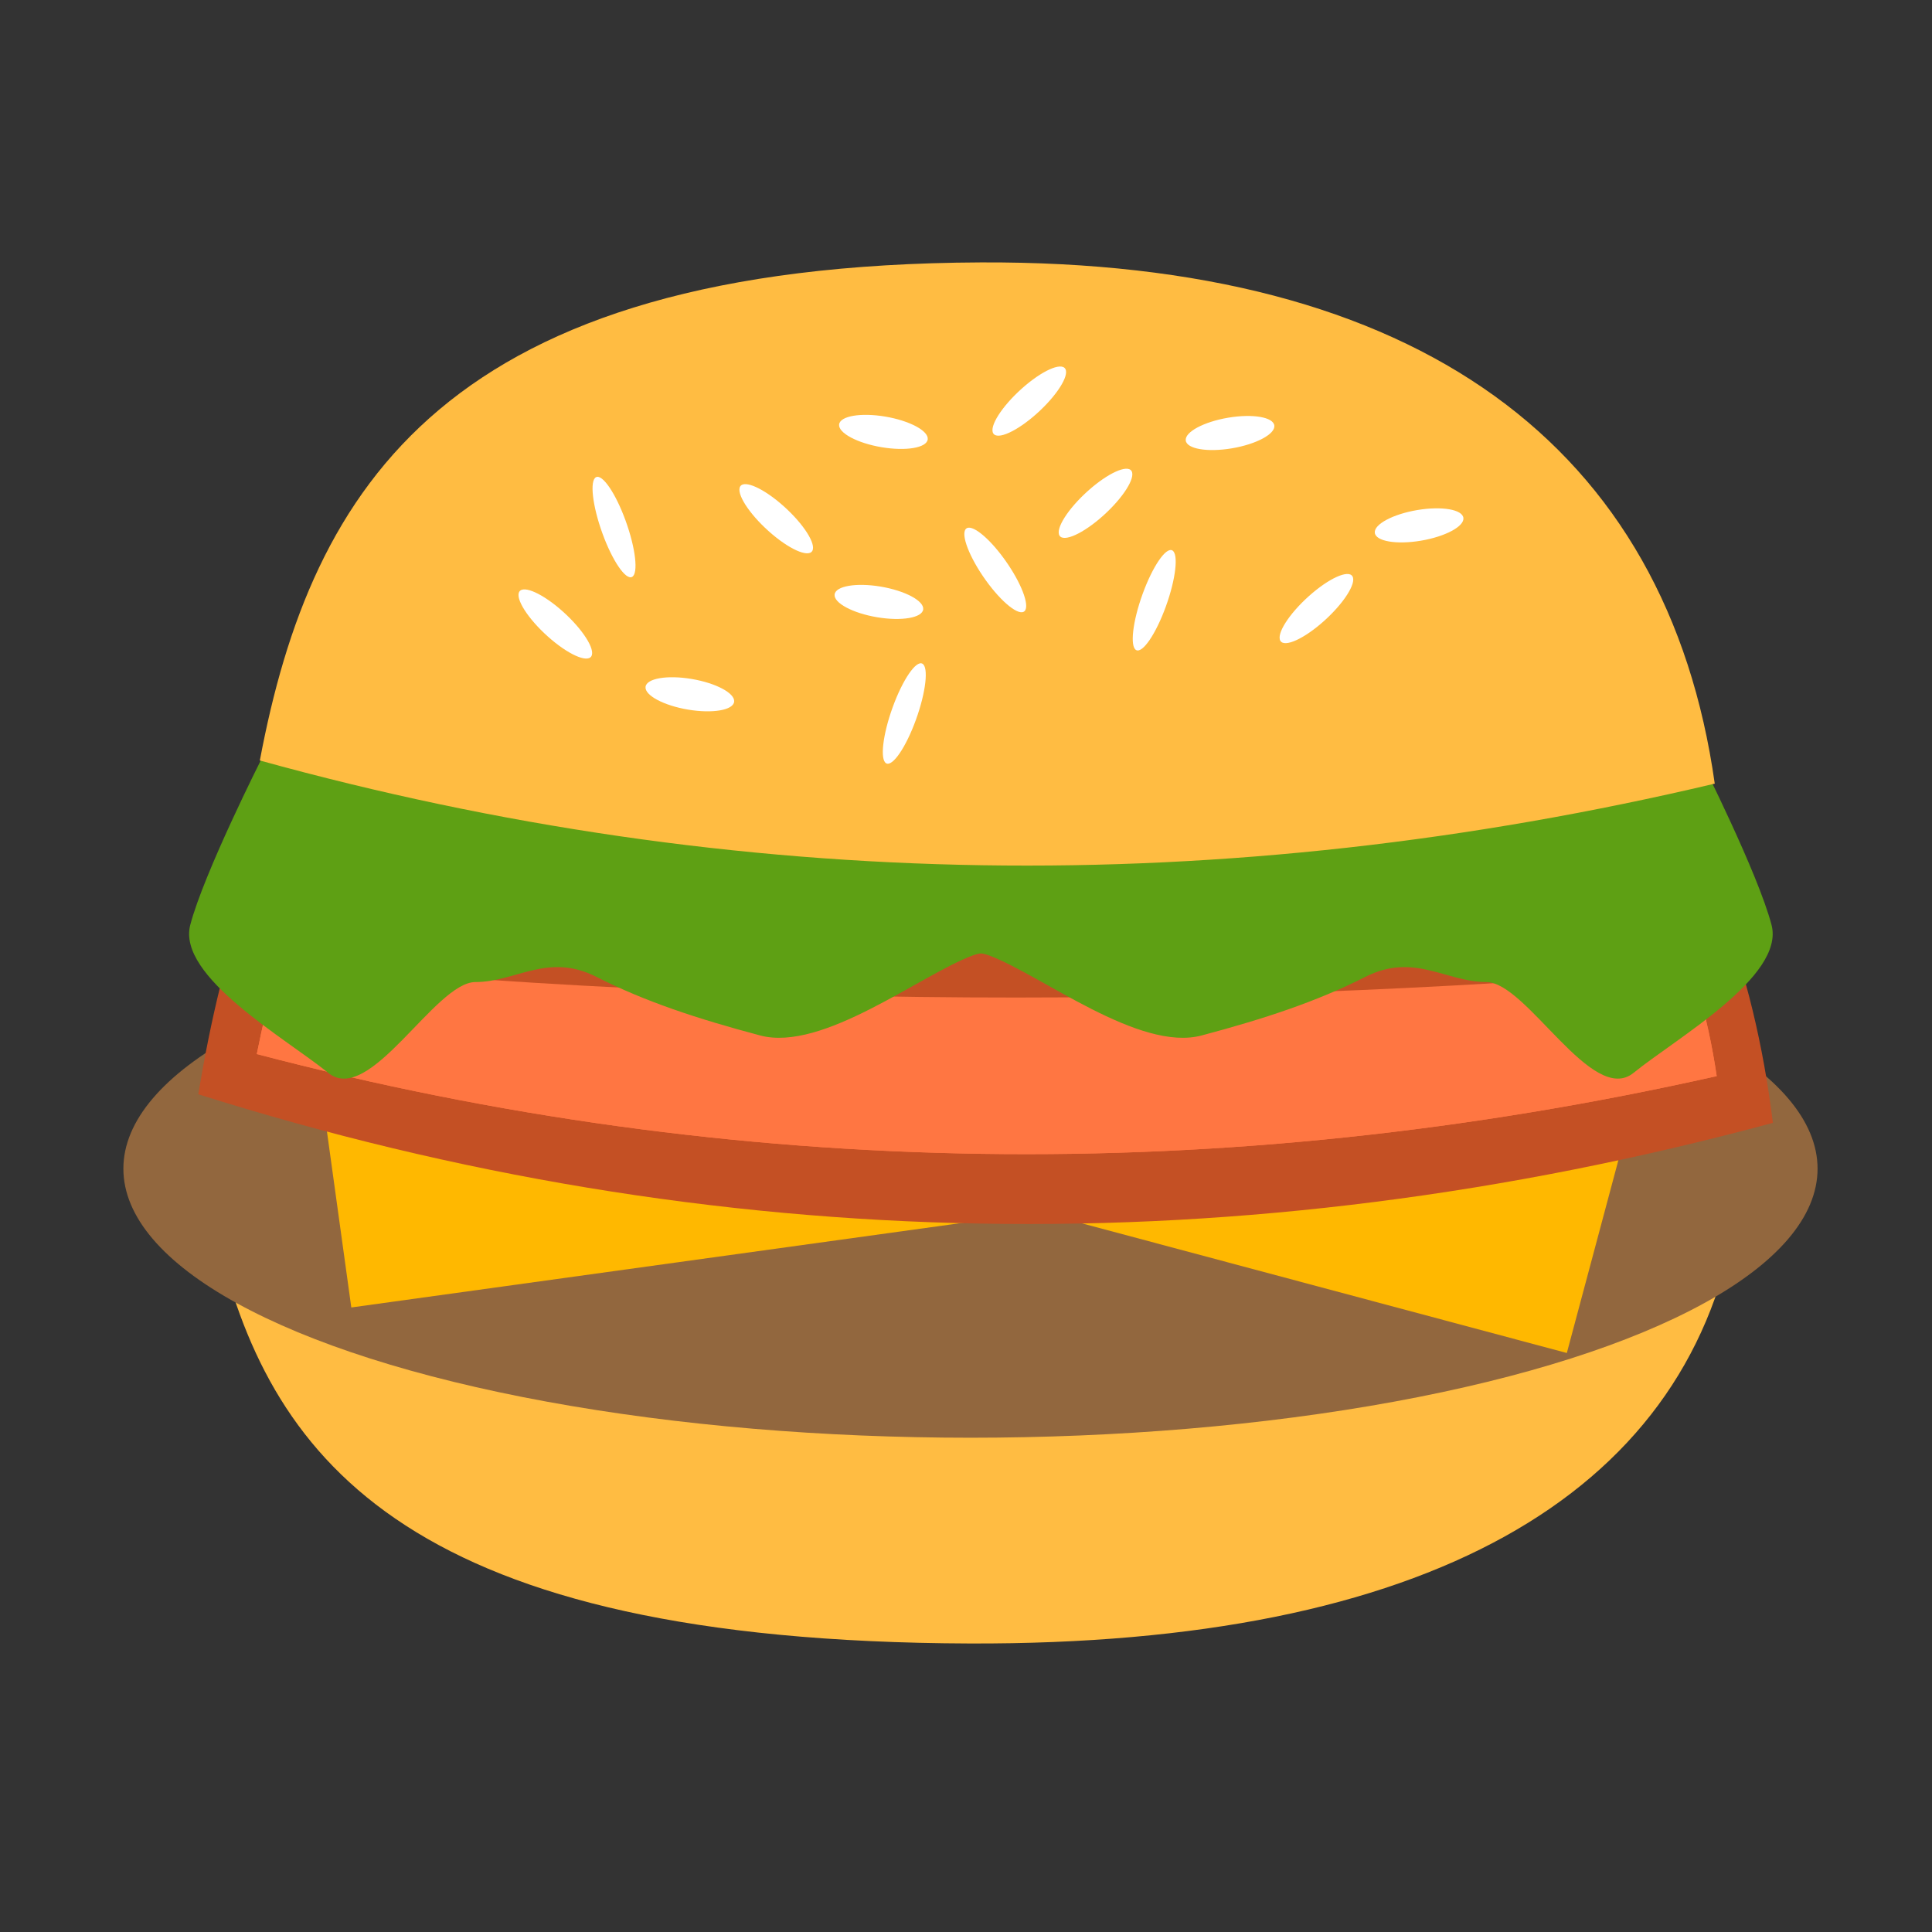 <?xml version="1.0" encoding="UTF-8" standalone="no"?><!DOCTYPE svg PUBLIC "-//W3C//DTD SVG 1.1//EN" "http://www.w3.org/Graphics/SVG/1.1/DTD/svg11.dtd"><svg width="100%" height="100%" viewBox="0 0 1250 1250" version="1.1" xmlns="http://www.w3.org/2000/svg" xmlns:xlink="http://www.w3.org/1999/xlink" xml:space="preserve" xmlns:serif="http://www.serif.com/" style="fill-rule:evenodd;clip-rule:evenodd;stroke-linejoin:round;stroke-miterlimit:2;"><rect x="0" y="0" width="1250" height="1250" fill="#333333" stroke="none"/><g id="Layer1"></g><rect id="Artboard1" x="0" y="0" width="1250" height="1250" style="fill:none;"/><g id="Artboard11" serif:id="Artboard1"><path d="M141.509,804.942c34.835,142.123 125.606,257.189 485.993,258.391c295.479,0.984 462.576,-95.512 494.588,-270.403c-331.466,-60.345 -658.314,-56.54 -980.581,12.012Z" style="fill:#ffbc42;"/><ellipse cx="627.893" cy="756.142" rx="548.064" ry="174.068" style="fill:#92673e;"/><clipPath id="_clip1"><ellipse cx="627.893" cy="756.142" rx="548.064" ry="174.068"/></clipPath><g clip-path="url(#_clip1)"><path d="M1051.25,191.283l-897.378,124.214l73.421,530.425l897.378,-124.214l-73.421,-530.425Z" style="fill:#ffb800;"/><path d="M282.774,101.966l875.189,234.01l-144.229,539.411l-875.189,-234.01l144.229,-539.411Z" style="fill:#ffb800;"/></g><path d="M162.946,571.193c312.732,92.055 629.585,97.357 950.605,16.663c16.08,41.819 27.267,88.1 33.51,138.633c-344.373,92.893 -683.946,87.037 -1018.76,-18.491c7.955,-48.087 18.717,-94.162 34.645,-136.805Z" style="fill:#c45024;"/><path d="M198.272,576.413c289.955,71.034 583.731,75.125 881.37,12.857c14.909,32.27 25.281,67.982 31.069,106.976c-319.29,71.681 -634.132,67.161 -944.561,-14.268c7.376,-37.107 17.355,-72.661 32.122,-105.565Z" style="fill:#ff7642;"/><path d="M198.272,576.413c289.955,71.034 583.731,75.125 881.37,12.857c14.909,32.27 25.281,67.982 31.069,106.976c-319.29,71.681 -634.132,67.161 -944.561,-14.268c7.376,-37.107 17.355,-72.661 32.122,-105.565Z" style="fill:#ff7642;"/><path d="M162.398,572.505c307.782,30.401 619.621,32.153 935.561,5.502c15.825,13.812 26.835,29.096 32.979,45.785c-338.922,30.679 -673.122,28.745 -1002.64,-6.106c7.829,-15.882 18.421,-31.099 34.097,-45.181Z" style="fill:#c45024;"/><path d="M638.393,402.311l-404.514,45.027l-64.512,43.35c0,-0 -37.516,74.282 -46.271,107.748c-8.756,33.466 62.333,73.734 89.204,95.653c26.871,21.918 69.12,-58.705 95.329,-58.705c26.21,-0 46.772,-19.348 78.364,-3.306c31.591,16.043 65.429,27.115 105.841,37.869c40.412,10.753 103.433,-39.039 137.523,-51.781c2.751,-1.028 5.775,-1.617 9.036,-1.833l0,-214.022Z" style="fill:#5ea014;"/><path d="M630.886,402.311l404.514,45.027l64.513,43.35c-0,-0 37.515,74.282 46.271,107.748c8.756,33.466 -62.333,73.734 -89.205,95.653c-26.871,21.918 -69.119,-58.705 -95.329,-58.705c-26.209,-0 -46.772,-19.348 -78.363,-3.306c-31.591,16.043 -65.43,27.115 -105.841,37.869c-40.412,10.753 -103.433,-39.039 -137.523,-51.781c-2.752,-1.028 -5.776,-1.617 -9.037,-1.833l0,-214.022Z" style="fill:#5ea014;"/><path d="M168.114,492.036c33.441,-177.252 120.578,-320.761 466.538,-322.259c283.651,-1.228 444.059,119.12 474.789,337.24c-318.197,75.262 -631.961,70.517 -941.327,-14.981Z" style="fill:#ffbc42;"/><path d="M404.795,336.958c6.453,17.794 8.321,34.053 4.17,36.287c-4.151,2.233 -12.759,-10.4 -19.211,-28.194c-6.452,-17.794 -8.32,-34.054 -4.17,-36.287c4.151,-2.234 12.759,10.4 19.211,28.194Z" style="fill:#fff;"/><path d="M507.079,327.543c12.87,11.516 21.138,24.483 18.451,28.937c-2.686,4.455 -15.316,-1.278 -28.186,-12.795c-12.869,-11.516 -21.137,-24.483 -18.45,-28.937c2.686,-4.455 15.316,1.278 28.185,12.795Z" style="fill:#fff;"/><path d="M364.158,395.648c12.87,11.517 21.137,24.483 18.451,28.938c-2.687,4.455 -15.316,-1.279 -28.186,-12.795c-12.87,-11.517 -21.137,-24.483 -18.451,-28.938c2.687,-4.455 15.316,1.279 28.186,12.795Z" style="fill:#fff;"/><path d="M447.449,439.28c15.82,2.653 28.161,9.252 27.542,14.728c-0.618,5.475 -13.965,7.768 -29.784,5.115c-15.82,-2.652 -28.162,-9.251 -27.543,-14.727c0.618,-5.476 13.965,-7.768 29.785,-5.116Z" style="fill:#fff;"/><path d="M569.77,379.524c15.82,2.652 28.162,9.251 27.543,14.727c-0.619,5.476 -13.965,7.768 -29.785,5.116c-15.82,-2.653 -28.161,-9.252 -27.543,-14.728c0.619,-5.475 13.965,-7.768 29.785,-5.115Z" style="fill:#fff;"/><path d="M572.693,269.515c15.82,2.652 28.161,9.252 27.542,14.727c-0.618,5.476 -13.964,7.769 -29.784,5.116c-15.82,-2.652 -28.162,-9.251 -27.543,-14.727c0.619,-5.476 13.965,-7.768 29.785,-5.116Z" style="fill:#fff;"/><path d="M754.303,392.403c6.452,-17.794 8.321,-34.054 4.17,-36.287c-4.151,-2.234 -12.759,10.4 -19.211,28.194c-6.452,17.794 -8.321,34.053 -4.17,36.287c4.151,2.233 12.759,-10.4 19.211,-28.194Z" style="fill:#fff;"/><path d="M592.6,465.681c6.452,-17.794 8.32,-34.054 4.17,-36.287c-4.151,-2.234 -12.759,10.4 -19.211,28.194c-6.452,17.794 -8.321,34.053 -4.17,36.287c4.151,2.233 12.759,-10.4 19.211,-28.194Z" style="fill:#fff;"/><path d="M856.587,401.818c12.87,-11.517 21.138,-24.484 18.451,-28.938c-2.686,-4.455 -15.316,1.278 -28.186,12.795c-12.869,11.516 -21.137,24.483 -18.451,28.938c2.687,4.454 15.317,-1.279 28.186,-12.795Z" style="fill:#fff;"/><clipPath id="_clip2"><path d="M856.587,401.818c12.87,-11.517 21.138,-24.484 18.451,-28.938c-2.686,-4.455 -15.316,1.278 -28.186,12.795c-12.869,11.516 -21.137,24.483 -18.451,28.938c2.687,4.454 15.317,-1.279 28.186,-12.795Z"/></clipPath><g clip-path="url(#_clip2)"><path d="M681.488,445.936c12.869,-11.517 21.137,-24.483 18.45,-28.938c-2.686,-4.455 -15.316,1.279 -28.185,12.795c-12.87,11.517 -21.138,24.483 -18.451,28.938c2.686,4.455 15.316,-1.279 28.186,-12.795Z" style="fill:#fff;"/></g><path d="M637.741,375.351c10.5,14.656 21.8,23.605 25.219,19.97c3.419,-3.634 -2.33,-18.484 -12.83,-33.14c-10.5,-14.656 -21.801,-23.604 -25.219,-19.97c-3.419,3.635 2.33,18.484 12.83,33.14Z" style="fill:#fff;"/><path d="M713.666,333.712c12.87,-11.516 21.137,-24.483 18.451,-28.938c-2.687,-4.454 -15.316,1.279 -28.186,12.796c-12.87,11.516 -21.137,24.483 -18.451,28.937c2.686,4.455 15.316,-1.278 28.186,-12.795Z" style="fill:#fff;"/><path d="M670.802,267.58c12.87,-11.517 21.137,-24.483 18.451,-28.938c-2.687,-4.455 -15.317,1.279 -28.186,12.795c-12.87,11.517 -21.137,24.483 -18.451,28.938c2.686,4.455 15.316,-1.279 28.186,-12.795Z" style="fill:#fff;"/><path d="M796.956,290.08c15.82,-2.652 28.162,-9.252 27.543,-14.727c-0.619,-5.476 -13.965,-7.769 -29.785,-5.116c-15.82,2.652 -28.161,9.251 -27.542,14.727c0.618,5.476 13.964,7.768 29.784,5.116Z" style="fill:#fff;"/><path d="M919.278,349.836c15.82,-2.652 28.162,-9.251 27.543,-14.727c-0.619,-5.476 -13.965,-7.768 -29.785,-5.116c-15.82,2.653 -28.161,9.252 -27.543,14.728c0.619,5.476 13.965,7.768 29.785,5.115Z" style="fill:#fff;"/></g></svg>